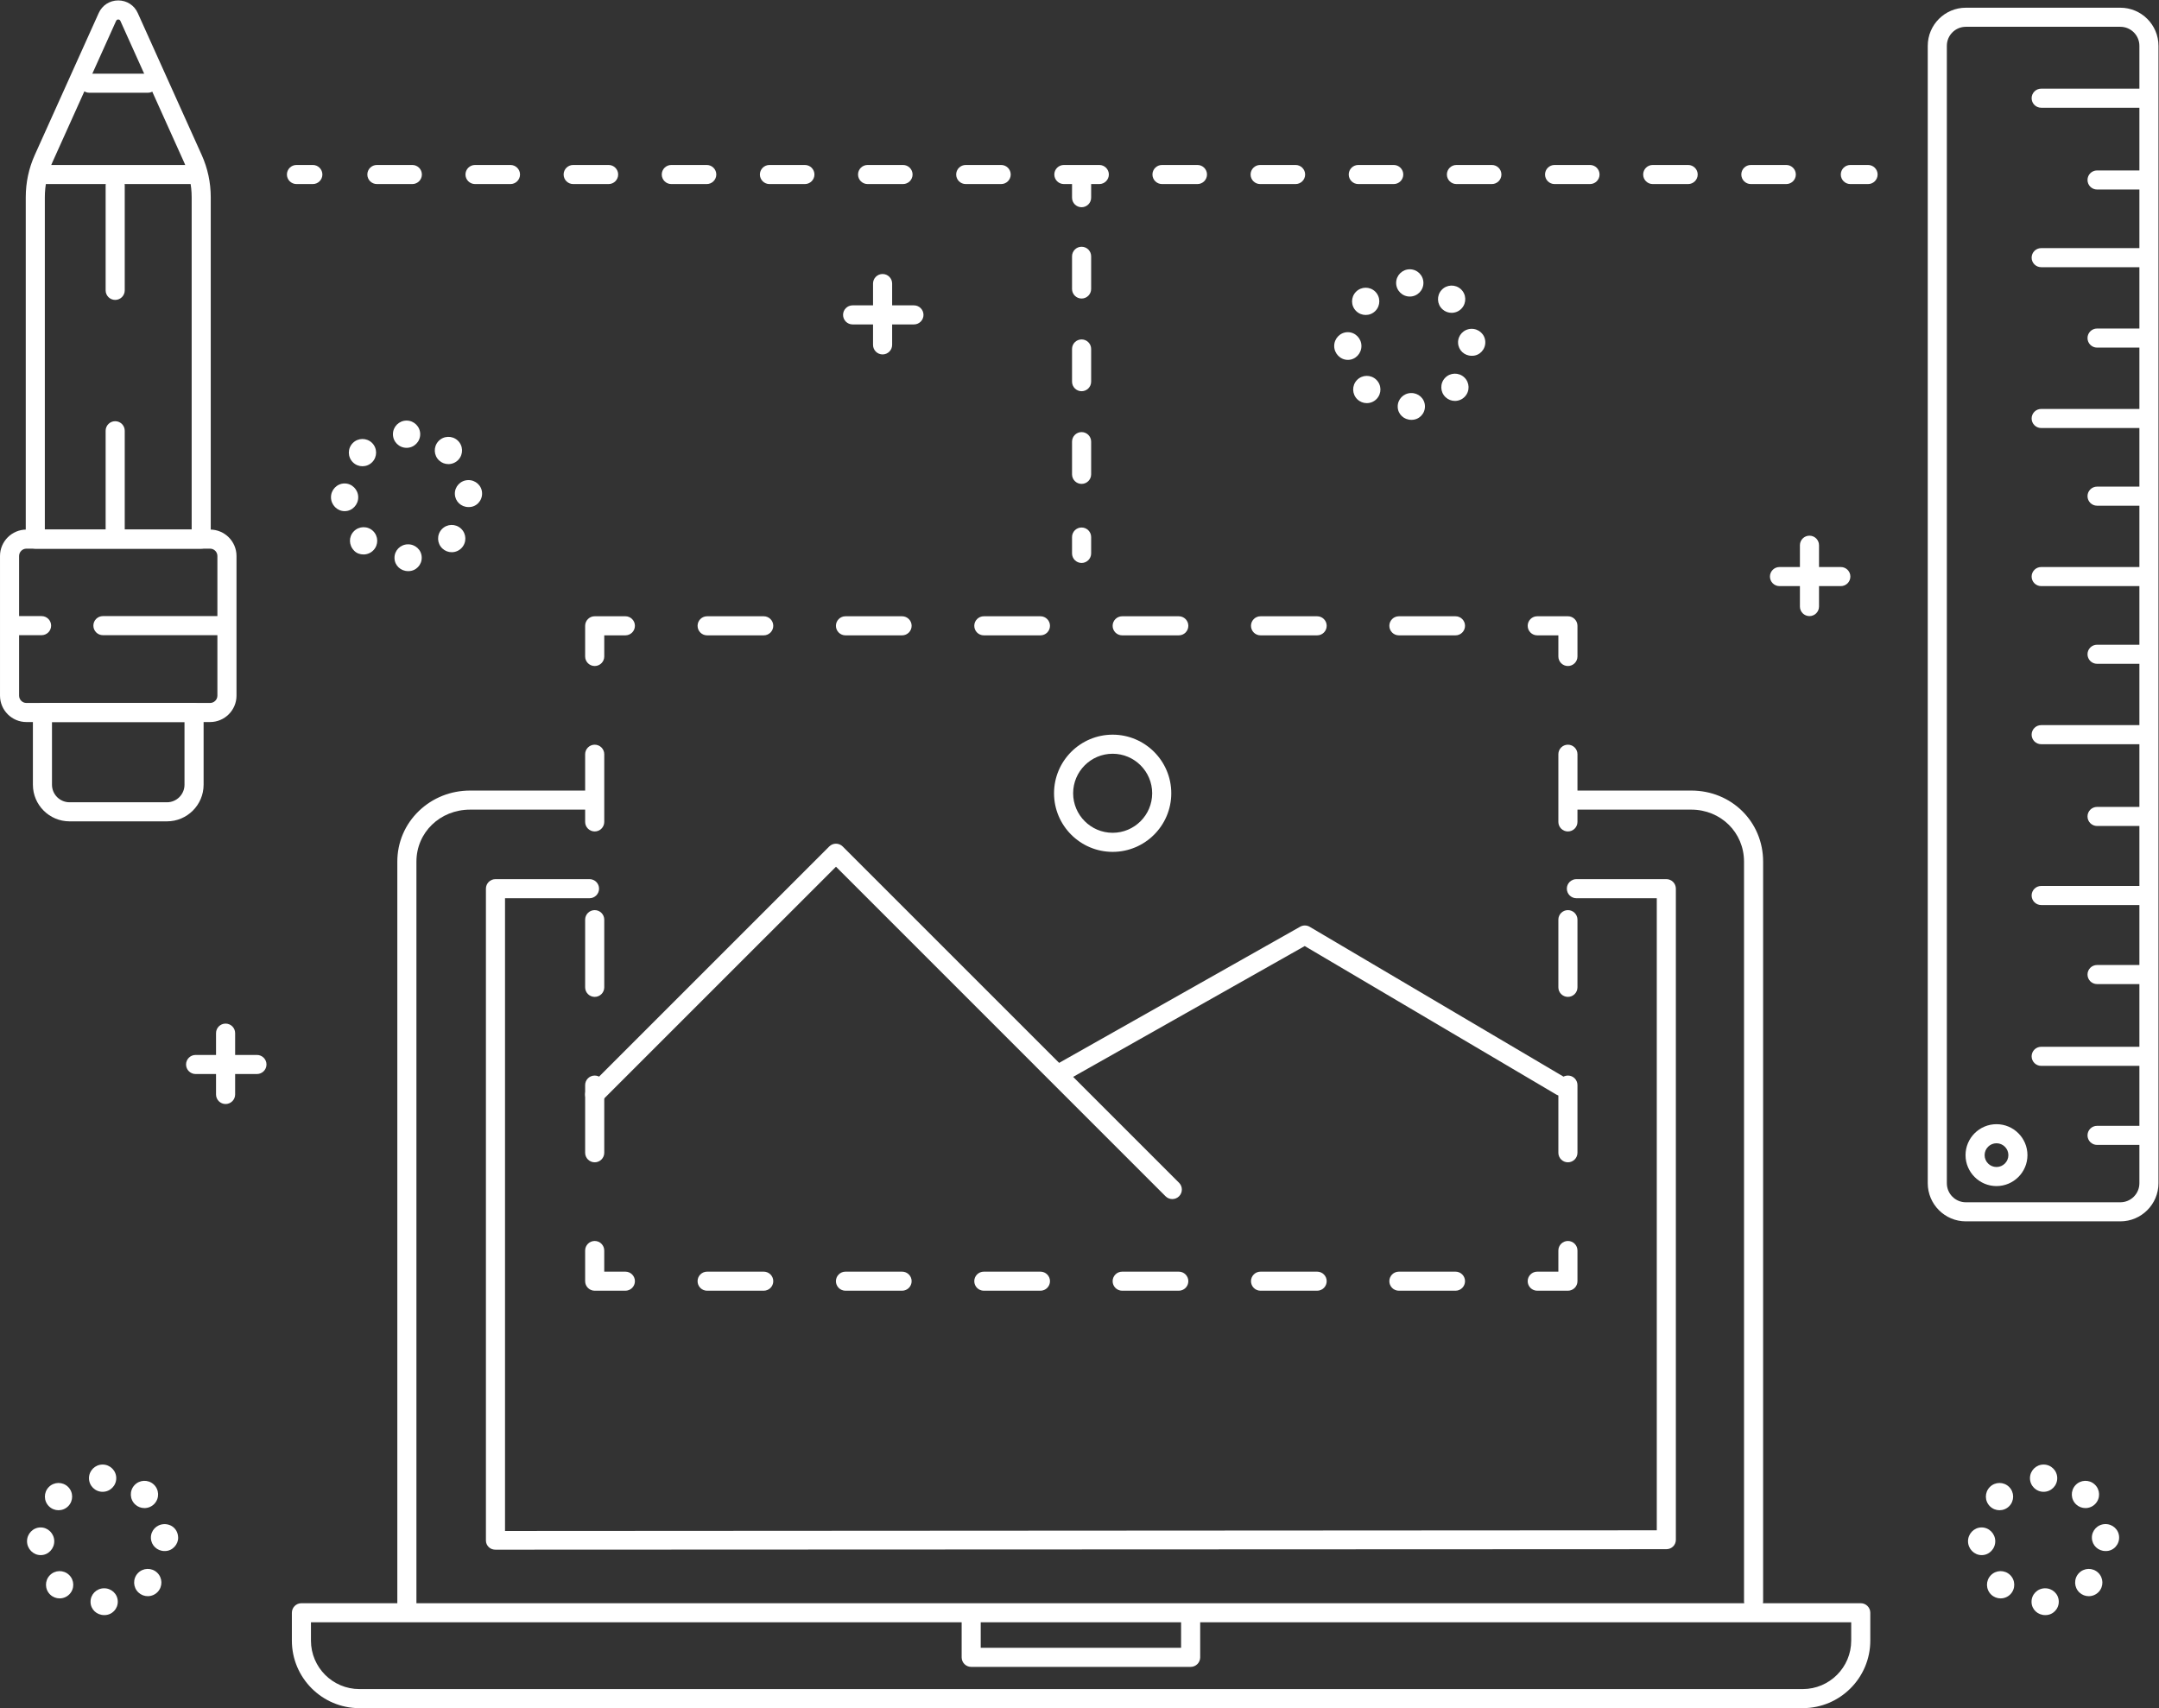<?xml version="1.0" encoding="UTF-8" standalone="no"?>
<svg
   xmlns:dc="http://purl.org/dc/elements/1.1/"
   xmlns:cc="http://creativecommons.org/ns#"
   xmlns:rdf="http://www.w3.org/1999/02/22-rdf-syntax-ns#"
   xmlns:svg="http://www.w3.org/2000/svg"
   xmlns="http://www.w3.org/2000/svg"
   viewBox="0 0 256.565 203.012"
   height="203.012"
   width="256.565"
   xml:space="preserve"
   id="svg2"
   version="1.1"><rect x="0" y="0" width="256.565" height="203.012" fill="#333333" stroke="none"/><defs
     id="defs6"><clipPath
       id="clipPath18"
       clipPathUnits="userSpaceOnUse"><path
         id="path16"
         d="M 0,152.259 H 192.424 V 0 H 0 Z" /></clipPath><clipPath
       id="clipPath26"
       clipPathUnits="userSpaceOnUse"><path
         id="path24"
         d="M 0.85,104.23 H 20.232 V 88.771 H 0.85 Z" /></clipPath><clipPath
       id="clipPath38"
       clipPathUnits="userSpaceOnUse"><path
         id="path36"
         d="m 94.818,85.944 h 8.749 v -8.749 h -8.749 z" /></clipPath><clipPath
       id="clipPath50"
       clipPathUnits="userSpaceOnUse"><path
         id="path48"
         d="M 3.146,136.737 H 17.937 V 104.23 H 3.146 Z" /></clipPath></defs><g
     transform="matrix(1.333,0,0,-1.333,0,203.012)"
     id="g10"><g
       id="g12"><g
         clip-path="url(#clipPath18)"
         id="g14"><g
           id="g20"><g
             id="g22" /><g
             id="g30"><g
               style="opacity:0.5"
               id="g28"
               clip-path="url(#clipPath26)" /></g></g><g
           id="g32"><g
             id="g34" /><g
             id="g42"><g
               style="opacity:0.5"
               id="g40"
               clip-path="url(#clipPath38)" /></g></g><g
           id="g44"><g
             id="g46" /><g
             id="g54"><g
               style="opacity:0.5"
               id="g52"
               clip-path="url(#clipPath50)" /></g></g><g
           transform="translate(27.721,7.655)"
           id="g56"><path
             id="path58"
             style="fill:#ffffff;fill-opacity:1;fill-rule:nonzero;stroke:none"
             d="m 0,0 v -1.635 c 0,-2.382 1.937,-4.319 4.318,-4.319 h 128.673 c 2.382,0 4.321,1.937 4.321,4.319 V 0 Z M 132.991,-7.655 H 4.318 c -3.318,0 -6.019,2.7 -6.019,6.02 v 2.486 c 0,0.469 0.381,0.85 0.849,0.85 h 139.013 c 0.471,0 0.852,-0.381 0.852,-0.85 v -2.486 c 0,-3.32 -2.701,-6.02 -6.022,-6.02" /></g><g
           transform="translate(106.143,3.679)"
           id="g60"><path
             id="path62"
             style="fill:#ffffff;fill-opacity:1;fill-rule:nonzero;stroke:none"
             d="m 0,0 h -19.562 c -0.47,0 -0.851,0.381 -0.851,0.851 v 3.888 c 0,0.47 0.381,0.851 0.851,0.851 0.468,0 0.849,-0.381 0.849,-0.851 V 1.701 h 17.862 v 3.038 c 0,0.47 0.381,0.851 0.851,0.851 0.471,0 0.852,-0.381 0.852,-0.851 V 0.851 C 0.852,0.381 0.471,0 0,0" /></g><g
           transform="translate(156.328,8.661)"
           id="g64"><path
             id="path66"
             style="fill:#ffffff;fill-opacity:1;fill-rule:nonzero;stroke:none"
             d="m 0,0 c -0.47,0 -0.851,0.381 -0.851,0.851 v 65.963 c 0,2.6 -2.067,4.636 -4.706,4.636 h -10.24 c -0.47,0 -0.849,0.381 -0.849,0.851 0,0.47 0.379,0.85 0.849,0.85 h 10.24 c 3.593,0 6.409,-2.783 6.409,-6.337 V 0.851 C 0.852,0.381 0.471,0 0,0" /></g><g
           transform="translate(36.272,8.053)"
           id="g68"><path
             id="path70"
             style="fill:#ffffff;fill-opacity:1;fill-rule:nonzero;stroke:none"
             d="m 0,0 c -0.47,0 -0.851,0.381 -0.851,0.851 v 66.571 c 0,1.719 0.683,3.322 1.922,4.515 1.221,1.175 2.843,1.822 4.569,1.822 h 10.643 c 0.47,0 0.852,-0.381 0.852,-0.851 0,-0.47 -0.382,-0.85 -0.852,-0.85 H 5.64 c -2.686,0 -4.788,-2.037 -4.788,-4.636 V 0.851 C 0.852,0.381 0.471,0 0,0" /></g><g
           transform="translate(44.171,14.129)"
           id="g72"><path
             id="path74"
             style="fill:#ffffff;fill-opacity:1;fill-rule:nonzero;stroke:none"
             d="m 0,0 c -0.227,0 -0.441,0.073 -0.602,0.232 -0.16,0.16 -0.25,0.359 -0.25,0.585 v 58.118 c 0,0.469 0.381,0.85 0.852,0.85 h 8.385 c 0.469,0 0.849,-0.381 0.849,-0.85 0,-0.47 -0.38,-0.851 -0.849,-0.851 H 0.851 V 1.668 l 102.678,0.06 V 58.084 H 96.36 c -0.468,0 -0.849,0.381 -0.849,0.851 0,0.469 0.381,0.85 0.849,0.85 h 8.021 c 0.47,0 0.849,-0.381 0.849,-0.85 V 0.878 c 0,-0.47 -0.378,-0.834 -0.848,-0.834 L 0.001,0 Z" /></g><g
           transform="translate(20.11,53.864)"
           id="g76"><path
             id="path78"
             style="fill:#ffffff;fill-opacity:1;fill-rule:nonzero;stroke:none"
             d="m 0,0 c -0.47,0 -0.851,0.381 -0.851,0.851 v 5.468 c 0,0.47 0.381,0.851 0.851,0.851 0.471,0 0.852,-0.381 0.852,-0.851 V 0.851 C 0.852,0.381 0.471,0 0,0" /></g><g
           transform="translate(22.905,56.538)"
           id="g80"><path
             id="path82"
             style="fill:#ffffff;fill-opacity:1;fill-rule:nonzero;stroke:none"
             d="m 0,0 h -5.468 c -0.469,0 -0.85,0.381 -0.85,0.851 0,0.469 0.381,0.85 0.85,0.85 H 0 C 0.471,1.701 0.852,1.32 0.852,0.851 0.852,0.381 0.471,0 0,0" /></g><g
           transform="translate(161.311,97.366)"
           id="g84"><path
             id="path86"
             style="fill:#ffffff;fill-opacity:1;fill-rule:nonzero;stroke:none"
             d="m 0,0 c -0.47,0 -0.851,0.381 -0.851,0.852 v 5.467 c 0,0.47 0.381,0.851 0.851,0.851 0.471,0 0.852,-0.381 0.852,-0.851 V 0.852 C 0.852,0.381 0.471,0 0,0" /></g><g
           transform="translate(164.106,100.04)"
           id="g88"><path
             id="path90"
             style="fill:#ffffff;fill-opacity:1;fill-rule:nonzero;stroke:none"
             d="m 0,0 h -5.469 c -0.468,0 -0.849,0.381 -0.849,0.851 0,0.469 0.381,0.85 0.849,0.85 H 0 C 0.471,1.701 0.852,1.32 0.852,0.851 0.852,0.381 0.471,0 0,0" /></g><g
           transform="translate(78.681,120.697)"
           id="g92"><path
             id="path94"
             style="fill:#ffffff;fill-opacity:1;fill-rule:nonzero;stroke:none"
             d="m 0,0 c -0.47,0 -0.851,0.381 -0.851,0.851 v 5.468 c 0,0.47 0.381,0.851 0.851,0.851 0.471,0 0.852,-0.381 0.852,-0.851 V 0.851 C 0.852,0.381 0.471,0 0,0" /></g><g
           transform="translate(81.476,123.371)"
           id="g96"><path
             id="path98"
             style="fill:#ffffff;fill-opacity:1;fill-rule:nonzero;stroke:none"
             d="m 0,0 h -5.469 c -0.468,0 -0.849,0.381 -0.849,0.851 0,0.469 0.381,0.85 0.849,0.85 H 0 C 0.471,1.701 0.852,1.32 0.852,0.851 0.852,0.381 0.471,0 0,0" /></g><g
           transform="translate(35.03,113.584)"
           id="g100"><path
             id="path102"
             style="fill:#ffffff;fill-opacity:1;fill-rule:nonzero;stroke:none"
             d="M 0,0 C 0,0.671 0.543,1.215 1.216,1.215 1.886,1.215 2.431,0.671 2.431,0 2.431,-0.672 1.886,-1.215 1.216,-1.215 0.543,-1.215 0,-0.672 0,0 m 4.124,-2.347 c -0.494,0.452 -0.527,1.222 -0.073,1.718 0.453,0.494 1.22,0.526 1.717,0.073 0.494,-0.453 0.527,-1.22 0.074,-1.716 -0.24,-0.261 -0.569,-0.394 -0.897,-0.394 -0.295,0 -0.589,0.104 -0.821,0.319 m -7.692,-0.16 c -0.479,0.472 -0.484,1.24 -0.011,1.719 0.471,0.476 1.239,0.481 1.718,0.011 0.476,-0.473 0.481,-1.244 0.009,-1.72 -0.238,-0.24 -0.55,-0.361 -0.865,-0.361 -0.307,0 -0.616,0.117 -0.851,0.351 m 9.089,-2.837 c -0.027,0.671 0.498,1.226 1.167,1.25 0.671,0.025 1.236,-0.484 1.259,-1.155 C 7.974,-5.92 7.449,-6.496 6.778,-6.496 H 6.733 c -0.65,0 -1.188,0.498 -1.212,1.152 m -11.044,-0.29 c -0.008,0.671 0.529,1.235 1.2,1.242 0.671,0.009 1.22,-0.547 1.228,-1.219 0.009,-0.671 -0.527,-1.249 -1.199,-1.249 H -4.31 c -0.663,0 -1.207,0.56 -1.213,1.226 m 9.931,-4.557 c -0.488,0.459 -0.512,1.228 -0.054,1.717 0.459,0.49 1.23,0.514 1.718,0.054 0.49,-0.459 0.514,-1.228 0.055,-1.718 -0.239,-0.254 -0.564,-0.383 -0.887,-0.383 -0.299,0 -0.596,0.11 -0.832,0.33 m -7.87,-0.194 h 0.003 c -0.484,0.487 -0.498,1.239 -0.033,1.722 0.466,0.482 1.233,0.499 1.719,0.034 0.483,-0.466 0.498,-1.234 0.031,-1.718 -0.238,-0.248 -0.558,-0.375 -0.875,-0.375 -0.305,0 -0.609,0.094 -0.845,0.337 m 3.601,-0.664 c -0.018,0.67 0.512,1.215 1.183,1.231 0.671,0.016 1.23,-0.495 1.244,-1.165 0.019,-0.67 -0.512,-1.224 -1.183,-1.224 h -0.03 c -0.659,0 -1.2,0.498 -1.214,1.158" /></g><g
           transform="translate(124.464,127.072)"
           id="g104"><path
             id="path106"
             style="fill:#ffffff;fill-opacity:1;fill-rule:nonzero;stroke:none"
             d="M 0,0 C 0,0.671 0.544,1.215 1.217,1.215 1.888,1.215 2.432,0.671 2.432,0 2.432,-0.672 1.888,-1.215 1.217,-1.215 0.544,-1.215 0,-0.672 0,0 m 4.125,-2.347 c -0.494,0.452 -0.527,1.222 -0.073,1.717 0.453,0.495 1.219,0.526 1.717,0.074 0.494,-0.453 0.527,-1.22 0.074,-1.716 -0.239,-0.261 -0.569,-0.394 -0.897,-0.394 -0.294,0 -0.589,0.104 -0.821,0.319 m -7.692,-0.16 c -0.479,0.472 -0.484,1.24 -0.011,1.718 0.471,0.477 1.239,0.482 1.718,0.012 0.476,-0.474 0.481,-1.244 0.009,-1.72 -0.238,-0.241 -0.55,-0.361 -0.865,-0.361 -0.307,0 -0.616,0.117 -0.851,0.351 M 5.521,-5.344 C 5.495,-4.673 6.02,-4.118 6.689,-4.094 7.36,-4.069 7.925,-4.579 7.948,-5.249 7.976,-5.92 7.45,-6.496 6.779,-6.496 H 6.733 c -0.65,0 -1.187,0.496 -1.212,1.152 m -11.043,-0.29 c -0.008,0.67 0.529,1.235 1.2,1.242 0.671,0.009 1.221,-0.547 1.228,-1.219 0.009,-0.671 -0.527,-1.25 -1.199,-1.25 h -0.016 c -0.663,0 -1.207,0.561 -1.213,1.227 m 9.931,-4.557 c -0.488,0.459 -0.513,1.228 -0.054,1.717 0.459,0.49 1.229,0.513 1.718,0.054 0.489,-0.459 0.515,-1.228 0.054,-1.718 -0.238,-0.254 -0.563,-0.383 -0.886,-0.383 -0.299,0 -0.596,0.11 -0.832,0.33 m -7.868,-0.187 v 0 c -0.482,0.466 -0.498,1.235 -0.032,1.719 0.466,0.483 1.233,0.497 1.719,0.031 0.482,-0.465 0.498,-1.234 0.031,-1.718 -0.238,-0.248 -0.558,-0.372 -0.875,-0.372 -0.304,0 -0.608,0.114 -0.843,0.34 M 0.14,-11.05 c -0.018,0.671 0.513,1.216 1.183,1.232 0.671,0.016 1.23,-0.495 1.245,-1.165 0.017,-0.671 -0.513,-1.224 -1.184,-1.224 h -0.03 c -0.659,0 -1.2,0.498 -1.214,1.157" /></g><g
           transform="translate(180.969,20.504)"
           id="g108"><path
             id="path110"
             style="fill:#ffffff;fill-opacity:1;fill-rule:nonzero;stroke:none"
             d="M 0,0 C 0,0.671 0.544,1.215 1.216,1.215 1.887,1.215 2.431,0.671 2.431,0 2.431,-0.672 1.887,-1.215 1.216,-1.215 0.544,-1.215 0,-0.672 0,0 m 4.124,-2.347 c -0.494,0.452 -0.526,1.223 -0.073,1.717 0.453,0.495 1.22,0.529 1.716,0.074 0.496,-0.453 0.528,-1.221 0.075,-1.716 -0.239,-0.261 -0.569,-0.394 -0.897,-0.394 -0.294,0 -0.588,0.104 -0.821,0.319 m -7.692,-0.16 c -0.479,0.472 -0.484,1.24 -0.011,1.718 0.472,0.477 1.239,0.482 1.718,0.01 0.476,-0.471 0.481,-1.242 0.01,-1.718 -0.238,-0.24 -0.55,-0.361 -0.865,-0.361 -0.306,0 -0.615,0.117 -0.852,0.351 m 9.089,-2.837 c -0.027,0.671 0.499,1.226 1.168,1.25 0.67,0.026 1.236,-0.484 1.259,-1.155 C 7.975,-5.92 7.45,-6.496 6.779,-6.496 H 6.734 c -0.651,0 -1.189,0.497 -1.213,1.152 m -11.044,-0.29 c -0.007,0.671 0.53,1.235 1.2,1.242 0.671,0.009 1.22,-0.547 1.229,-1.219 0.008,-0.671 -0.528,-1.249 -1.199,-1.249 H -4.31 c -0.663,0 -1.206,0.56 -1.213,1.226 m 9.931,-4.557 c -0.487,0.459 -0.512,1.228 -0.054,1.717 0.46,0.49 1.229,0.514 1.719,0.054 0.489,-0.459 0.514,-1.228 0.055,-1.718 -0.24,-0.254 -0.565,-0.383 -0.888,-0.383 -0.299,0 -0.596,0.11 -0.832,0.33 m -7.869,-0.186 v 0 c -0.481,0.465 -0.497,1.234 -0.03,1.718 0.465,0.483 1.233,0.497 1.718,0.031 0.482,-0.465 0.498,-1.234 0.033,-1.718 -0.24,-0.248 -0.56,-0.372 -0.877,-0.372 -0.303,0 -0.609,0.114 -0.844,0.341 M 0.14,-11.05 c -0.019,0.671 0.512,1.216 1.183,1.233 0.671,0.015 1.23,-0.496 1.244,-1.166 0.017,-0.671 -0.512,-1.224 -1.183,-1.224 h -0.03 c -0.66,0 -1.2,0.498 -1.214,1.157" /></g><g
           transform="translate(7.932,20.504)"
           id="g112"><path
             id="path114"
             style="fill:#ffffff;fill-opacity:1;fill-rule:nonzero;stroke:none"
             d="M 0,0 C 0,0.671 0.544,1.215 1.216,1.215 1.887,1.215 2.432,0.671 2.432,0 2.432,-0.672 1.887,-1.215 1.216,-1.215 0.544,-1.215 0,-0.672 0,0 m 4.124,-2.347 c -0.493,0.452 -0.526,1.223 -0.073,1.717 0.454,0.495 1.22,0.529 1.718,0.074 0.494,-0.453 0.527,-1.221 0.074,-1.716 -0.24,-0.261 -0.57,-0.394 -0.898,-0.394 -0.294,0 -0.588,0.104 -0.821,0.319 m -7.691,-0.16 c -0.479,0.472 -0.484,1.24 -0.012,1.718 0.472,0.477 1.24,0.482 1.719,0.01 0.476,-0.471 0.481,-1.242 0.009,-1.718 -0.238,-0.24 -0.55,-0.361 -0.865,-0.361 -0.307,0 -0.615,0.117 -0.851,0.351 m 9.088,-2.837 c -0.026,0.671 0.499,1.221 1.168,1.245 0.671,0.026 1.236,-0.453 1.259,-1.182 H 7.949 C 7.975,-5.889 7.45,-6.496 6.779,-6.496 H 6.733 c -0.65,0 -1.187,0.497 -1.212,1.152 m -11.043,-0.29 c -0.008,0.671 0.529,1.235 1.2,1.242 0.671,0.009 1.219,-0.547 1.228,-1.219 0.009,-0.671 -0.527,-1.249 -1.199,-1.249 h -0.016 c -0.664,0 -1.207,0.56 -1.213,1.226 m 9.931,-4.557 c -0.488,0.459 -0.513,1.228 -0.054,1.717 0.459,0.49 1.23,0.514 1.718,0.054 0.489,-0.459 0.514,-1.228 0.055,-1.718 -0.239,-0.254 -0.564,-0.383 -0.887,-0.383 -0.299,0 -0.596,0.11 -0.832,0.33 m -7.87,-0.186 v 0 c -0.481,0.465 -0.497,1.234 -0.03,1.718 0.466,0.483 1.233,0.497 1.718,0.031 0.484,-0.465 0.499,-1.234 0.033,-1.718 -0.239,-0.248 -0.559,-0.372 -0.876,-0.372 -0.305,0 -0.609,0.114 -0.845,0.341 M 0.14,-11.05 c -0.018,0.671 0.512,1.216 1.183,1.233 0.671,0.015 1.23,-0.496 1.244,-1.166 0.019,-0.671 -0.512,-1.224 -1.183,-1.224 h -0.03 c -0.659,0 -1.2,0.498 -1.214,1.157" /></g><g
           transform="translate(3.997,105.081)"
           id="g116"><path
             id="path118"
             style="fill:#ffffff;fill-opacity:1;fill-rule:nonzero;stroke:none"
             d="m 0,0 h 13.09 v 29.631 c 0,1.07 -0.224,2.106 -0.662,3.082 l -5.693,12.64 c -0.046,0.102 -0.13,0.124 -0.19,0.124 -0.064,0 -0.147,-0.022 -0.191,-0.124 L 0.66,32.713 C 0.223,31.737 0,30.701 0,29.631 Z M 13.939,-1.701 H -0.852 c -0.468,0 -0.849,0.381 -0.849,0.85 v 30.482 c 0,1.312 0.271,2.584 0.81,3.78 l 5.693,12.64 c 0.312,0.695 0.979,1.127 1.743,1.127 0.762,0 1.43,-0.432 1.741,-1.127 l 5.693,-12.64 c 0.539,-1.196 0.812,-2.468 0.812,-3.78 V -0.851 c 0,-0.469 -0.382,-0.85 -0.852,-0.85" /></g><g
           transform="translate(2.356,103.38)"
           id="g120"><path
             id="path122"
             style="fill:#ffffff;fill-opacity:1;fill-rule:nonzero;stroke:none"
             d="m 0,0 c -0.36,0 -0.654,-0.294 -0.654,-0.655 v -12.449 c 0,-0.361 0.294,-0.655 0.654,-0.655 h 16.37 c 0.361,0 0.655,0.294 0.655,0.655 V -0.655 C 17.025,-0.294 16.731,0 16.37,0 Z M 16.37,-15.46 H 0 c -1.299,0 -2.355,1.058 -2.355,2.356 v 12.449 c 0,1.299 1.056,2.356 2.355,2.356 h 16.37 c 1.301,0 2.358,-1.057 2.358,-2.356 v -12.449 c 0,-1.298 -1.057,-2.356 -2.358,-2.356" /></g><g
           transform="translate(17.317,135.887)"
           id="g124"><path
             id="path126"
             style="fill:#ffffff;fill-opacity:1;fill-rule:nonzero;stroke:none"
             d="m 0,0 h -13.366 c -0.471,0 -0.852,0.381 -0.852,0.851 0,0.469 0.381,0.85 0.852,0.85 H 0 C 0.47,1.701 0.851,1.32 0.851,0.851 0.851,0.381 0.47,0 0,0" /></g><g
           transform="translate(13.185,144.028)"
           id="g128"><path
             id="path130"
             style="fill:#ffffff;fill-opacity:1;fill-rule:nonzero;stroke:none"
             d="m 0,0 h -5.226 c -0.468,0 -0.849,0.381 -0.849,0.851 0,0.469 0.381,0.85 0.849,0.85 H 0 C 0.47,1.701 0.851,1.32 0.851,0.851 0.851,0.381 0.47,0 0,0" /></g><g
           transform="translate(4.634,87.92)"
           id="g132"><path
             id="path134"
             style="fill:#ffffff;fill-opacity:1;fill-rule:nonzero;stroke:none"
             d="M 0,0 V -5.587 C 0,-6.45 0.702,-7.153 1.565,-7.153 h 8.685 c 0.862,0 1.564,0.703 1.564,1.566 V 0 Z M 10.25,-8.854 H 1.565 c -1.8,0 -3.266,1.465 -3.266,3.267 v 6.438 c 0,0.469 0.381,0.85 0.849,0.85 h 13.518 c 0.47,0 0.851,-0.381 0.851,-0.85 v -6.438 c 0,-1.802 -1.466,-3.267 -3.267,-3.267" /></g><g
           transform="translate(10.268,103.442)"
           id="g136"><path
             id="path138"
             style="fill:#ffffff;fill-opacity:1;fill-rule:nonzero;stroke:none"
             d="m 0,0 c -0.47,0 -0.851,0.381 -0.851,0.851 v 9.599 c 0,0.47 0.381,0.851 0.851,0.851 0.471,0 0.852,-0.381 0.852,-0.851 V 0.851 C 0.852,0.381 0.471,0 0,0" /></g><g
           transform="translate(10.268,125.557)"
           id="g140"><path
             id="path142"
             style="fill:#ffffff;fill-opacity:1;fill-rule:nonzero;stroke:none"
             d="m 0,0 c -0.47,0 -0.851,0.381 -0.851,0.851 v 9.357 c 0,0.47 0.381,0.851 0.851,0.851 0.471,0 0.852,-0.381 0.852,-0.851 V 0.851 C 0.852,0.381 0.471,0 0,0" /></g><g
           transform="translate(3.706,95.665)"
           id="g144"><path
             id="path146"
             style="fill:#ffffff;fill-opacity:1;fill-rule:nonzero;stroke:none"
             d="m 0,0 h -2.309 c -0.468,0 -0.849,0.381 -0.849,0.851 0,0.47 0.381,0.85 0.849,0.85 H 0 c 0.471,0 0.852,-0.38 0.852,-0.85 C 0.852,0.381 0.471,0 0,0" /></g><g
           transform="translate(20.11,95.665)"
           id="g148"><path
             id="path150"
             style="fill:#ffffff;fill-opacity:1;fill-rule:nonzero;stroke:none"
             d="m 0,0 h -10.937 c -0.468,0 -0.849,0.381 -0.849,0.851 0,0.47 0.381,0.85 0.849,0.85 H 0 c 0.471,0 0.852,-0.38 0.852,-0.85 C 0.852,0.381 0.471,0 0,0" /></g><g
           transform="translate(175.253,149.908)"
           id="g152"><path
             id="path154"
             style="fill:#ffffff;fill-opacity:1;fill-rule:nonzero;stroke:none"
             d="m 0,0 c -0.935,0 -1.694,-0.76 -1.694,-1.695 v -101.413 c 0,-0.936 0.759,-1.697 1.694,-1.697 h 13.773 c 0.936,0 1.698,0.761 1.698,1.697 V -1.695 C 15.471,-0.76 14.709,0 13.773,0 Z M 13.773,-106.506 H 0 c -1.872,0 -3.396,1.525 -3.396,3.398 V -1.695 c 0,1.873 1.524,3.396 3.396,3.396 h 13.773 c 1.873,0 3.399,-1.523 3.399,-3.396 v -101.413 c 0,-1.873 -1.526,-3.398 -3.399,-3.398" /></g><g
           transform="translate(191.203,142.691)"
           id="g156"><path
             id="path158"
             style="fill:#ffffff;fill-opacity:1;fill-rule:nonzero;stroke:none"
             d="m 0,0 h -9.234 c -0.47,0 -0.852,0.381 -0.852,0.851 0,0.469 0.382,0.85 0.852,0.85 H 0 C 0.471,1.701 0.852,1.32 0.852,0.851 0.852,0.381 0.471,0 0,0" /></g><g
           transform="translate(191.203,135.4)"
           id="g160"><path
             id="path162"
             style="fill:#ffffff;fill-opacity:1;fill-rule:nonzero;stroke:none"
             d="m 0,0 h -4.253 c -0.47,0 -0.851,0.381 -0.851,0.851 0,0.469 0.381,0.85 0.851,0.85 H 0 C 0.471,1.701 0.852,1.32 0.852,0.851 0.852,0.381 0.471,0 0,0" /></g><g
           transform="translate(191.203,128.474)"
           id="g164"><path
             id="path166"
             style="fill:#ffffff;fill-opacity:1;fill-rule:nonzero;stroke:none"
             d="m 0,0 h -9.234 c -0.47,0 -0.852,0.381 -0.852,0.851 0,0.469 0.382,0.85 0.852,0.85 H 0 C 0.471,1.701 0.852,1.32 0.852,0.851 0.852,0.381 0.471,0 0,0" /></g><g
           transform="translate(191.203,121.305)"
           id="g168"><path
             id="path170"
             style="fill:#ffffff;fill-opacity:1;fill-rule:nonzero;stroke:none"
             d="m 0,0 h -4.253 c -0.47,0 -0.851,0.381 -0.851,0.851 0,0.469 0.381,0.85 0.851,0.85 H 0 C 0.471,1.701 0.852,1.32 0.852,0.851 0.852,0.381 0.471,0 0,0" /></g><g
           transform="translate(191.203,114.135)"
           id="g172"><path
             id="path174"
             style="fill:#ffffff;fill-opacity:1;fill-rule:nonzero;stroke:none"
             d="m 0,0 h -9.234 c -0.47,0 -0.852,0.381 -0.852,0.851 0,0.469 0.382,0.85 0.852,0.85 H 0 C 0.471,1.701 0.852,1.32 0.852,0.851 0.852,0.381 0.471,0 0,0" /></g><g
           transform="translate(191.203,107.209)"
           id="g176"><path
             id="path178"
             style="fill:#ffffff;fill-opacity:1;fill-rule:nonzero;stroke:none"
             d="m 0,0 h -4.253 c -0.47,0 -0.851,0.381 -0.851,0.851 0,0.469 0.381,0.85 0.851,0.85 H 0 C 0.471,1.701 0.852,1.32 0.852,0.851 0.852,0.381 0.471,0 0,0" /></g><g
           transform="translate(191.203,100.04)"
           id="g180"><path
             id="path182"
             style="fill:#ffffff;fill-opacity:1;fill-rule:nonzero;stroke:none"
             d="m 0,0 h -9.234 c -0.47,0 -0.852,0.381 -0.852,0.851 0,0.469 0.382,0.85 0.852,0.85 H 0 C 0.471,1.701 0.852,1.32 0.852,0.851 0.852,0.381 0.471,0 0,0" /></g><g
           transform="translate(191.203,93.113)"
           id="g184"><path
             id="path186"
             style="fill:#ffffff;fill-opacity:1;fill-rule:nonzero;stroke:none"
             d="m 0,0 h -4.253 c -0.47,0 -0.851,0.381 -0.851,0.851 0,0.47 0.381,0.85 0.851,0.85 H 0 c 0.471,0 0.852,-0.38 0.852,-0.85 C 0.852,0.381 0.471,0 0,0" /></g><g
           transform="translate(191.203,85.944)"
           id="g188"><path
             id="path190"
             style="fill:#ffffff;fill-opacity:1;fill-rule:nonzero;stroke:none"
             d="m 0,0 h -9.234 c -0.47,0 -0.852,0.381 -0.852,0.851 0,0.469 0.382,0.85 0.852,0.85 H 0 C 0.471,1.701 0.852,1.32 0.852,0.851 0.852,0.381 0.471,0 0,0" /></g><g
           transform="translate(191.203,78.653)"
           id="g192"><path
             id="path194"
             style="fill:#ffffff;fill-opacity:1;fill-rule:nonzero;stroke:none"
             d="m 0,0 h -4.253 c -0.47,0 -0.851,0.381 -0.851,0.851 0,0.469 0.381,0.85 0.851,0.85 H 0 C 0.471,1.701 0.852,1.32 0.852,0.851 0.852,0.381 0.471,0 0,0" /></g><g
           transform="translate(191.203,71.605)"
           id="g196"><path
             id="path198"
             style="fill:#ffffff;fill-opacity:1;fill-rule:nonzero;stroke:none"
             d="m 0,0 h -9.234 c -0.47,0 -0.852,0.381 -0.852,0.851 0,0.469 0.382,0.85 0.852,0.85 H 0 C 0.471,1.701 0.852,1.32 0.852,0.851 0.852,0.381 0.471,0 0,0" /></g><g
           transform="translate(191.203,64.557)"
           id="g200"><path
             id="path202"
             style="fill:#ffffff;fill-opacity:1;fill-rule:nonzero;stroke:none"
             d="m 0,0 h -4.253 c -0.47,0 -0.851,0.381 -0.851,0.851 0,0.469 0.381,0.85 0.851,0.85 H 0 C 0.471,1.701 0.852,1.32 0.852,0.851 0.852,0.381 0.471,0 0,0" /></g><g
           transform="translate(191.203,57.266)"
           id="g204"><path
             id="path206"
             style="fill:#ffffff;fill-opacity:1;fill-rule:nonzero;stroke:none"
             d="m 0,0 h -9.234 c -0.47,0 -0.852,0.381 -0.852,0.851 0,0.469 0.382,0.85 0.852,0.85 H 0 C 0.471,1.701 0.852,1.32 0.852,0.851 0.852,0.381 0.471,0 0,0" /></g><g
           transform="translate(191.203,50.218)"
           id="g208"><path
             id="path210"
             style="fill:#ffffff;fill-opacity:1;fill-rule:nonzero;stroke:none"
             d="m 0,0 h -4.253 c -0.47,0 -0.851,0.381 -0.851,0.851 0,0.469 0.381,0.85 0.851,0.85 H 0 C 0.471,1.701 0.852,1.32 0.852,0.851 0.852,0.381 0.471,0 0,0" /></g><g
           transform="translate(177.985,50.365)"
           id="g212"><path
             id="path214"
             style="fill:#ffffff;fill-opacity:1;fill-rule:nonzero;stroke:none"
             d="m 0,0 c -0.584,0 -1.059,-0.475 -1.059,-1.059 0,-0.584 0.475,-1.058 1.059,-1.058 0.583,0 1.059,0.474 1.059,1.058 C 1.059,-0.475 0.583,0 0,0 m 0,-3.818 c -1.521,0 -2.76,1.238 -2.76,2.759 0,1.522 1.239,2.76 2.76,2.76 1.521,0 2.76,-1.238 2.76,-2.76 C 2.76,-2.58 1.521,-3.818 0,-3.818" /></g><g
           transform="translate(55.751,37.217)"
           id="g216"><path
             id="path218"
             style="fill:#ffffff;fill-opacity:1;fill-rule:nonzero;stroke:none"
             d="m 0,0 h -2.733 c -0.471,0 -0.853,0.381 -0.853,0.851 v 2.734 c 0,0.47 0.382,0.851 0.853,0.851 0.468,0 0.849,-0.381 0.849,-0.851 V 1.701 H 0 C 0.47,1.701 0.851,1.32 0.851,0.851 0.851,0.381 0.47,0 0,0" /></g><g
           transform="translate(68.084,37.217)"
           id="g220"><path
             id="path222"
             style="fill:#ffffff;fill-opacity:1;fill-rule:nonzero;stroke:none"
             d="m 0,0 h -5.046 c -0.47,0 -0.85,0.381 -0.85,0.851 0,0.469 0.38,0.85 0.85,0.85 H 0 C 0.471,1.701 0.852,1.32 0.852,0.851 0.852,0.381 0.471,0 0,0 M 12.335,0 H 7.289 c -0.47,0 -0.851,0.381 -0.851,0.851 0,0.469 0.381,0.85 0.851,0.85 h 5.046 c 0.471,0 0.852,-0.381 0.852,-0.85 C 13.187,0.381 12.806,0 12.335,0 m 12.334,0 h -5.046 c -0.47,0 -0.851,0.381 -0.851,0.851 0,0.469 0.381,0.85 0.851,0.85 h 5.046 c 0.471,0 0.852,-0.381 0.852,-0.85 C 25.521,0.381 25.14,0 24.669,0 m 12.334,0 h -5.046 c -0.47,0 -0.851,0.381 -0.851,0.851 0,0.469 0.381,0.85 0.851,0.85 h 5.046 c 0.471,0 0.851,-0.381 0.851,-0.85 C 37.854,0.381 37.474,0 37.003,0 m 12.334,0 h -5.046 c -0.47,0 -0.851,0.381 -0.851,0.851 0,0.469 0.381,0.85 0.851,0.85 h 5.046 c 0.471,0 0.851,-0.381 0.851,-0.85 C 50.188,0.381 49.808,0 49.337,0 m 12.335,0 h -5.047 c -0.47,0 -0.851,0.381 -0.851,0.851 0,0.469 0.381,0.85 0.851,0.85 h 5.047 c 0.47,0 0.849,-0.381 0.849,-0.85 C 62.521,0.381 62.142,0 61.672,0" /></g><g
           transform="translate(139.777,37.217)"
           id="g224"><path
             id="path226"
             style="fill:#ffffff;fill-opacity:1;fill-rule:nonzero;stroke:none"
             d="m 0,0 h -2.733 c -0.47,0 -0.852,0.381 -0.852,0.851 0,0.469 0.382,0.85 0.852,0.85 h 1.882 v 1.884 c 0,0.47 0.381,0.851 0.851,0.851 0.471,0 0.852,-0.381 0.852,-0.851 V 0.851 C 0.852,0.381 0.471,0 0,0" /></g><g
           transform="translate(139.777,78.166)"
           id="g228"><path
             id="path230"
             style="fill:#ffffff;fill-opacity:1;fill-rule:nonzero;stroke:none"
             d="m 0,0 c -0.47,0 -0.851,0.381 -0.851,0.851 v 6.034 c 0,0.469 0.381,0.85 0.851,0.85 0.471,0 0.852,-0.381 0.852,-0.85 V 0.851 C 0.852,0.381 0.471,0 0,0 m 0,-14.75 c -0.47,0 -0.851,0.381 -0.851,0.852 v 6.033 c 0,0.469 0.381,0.85 0.851,0.85 0.471,0 0.852,-0.381 0.852,-0.85 v -6.033 C 0.852,-14.369 0.471,-14.75 0,-14.75 m 0,-14.749 c -0.47,0 -0.851,0.381 -0.851,0.851 v 6.034 c 0,0.469 0.381,0.85 0.851,0.85 0.471,0 0.852,-0.381 0.852,-0.85 v -6.034 c 0,-0.47 -0.381,-0.851 -0.852,-0.851" /></g><g
           transform="translate(139.777,92.916)"
           id="g232"><path
             id="path234"
             style="fill:#ffffff;fill-opacity:1;fill-rule:nonzero;stroke:none"
             d="m 0,0 c -0.47,0 -0.851,0.381 -0.851,0.851 v 1.883 h -1.882 c -0.47,0 -0.852,0.38 -0.852,0.851 0,0.47 0.382,0.851 0.852,0.851 H 0 c 0.471,0 0.852,-0.381 0.852,-0.851 V 0.851 C 0.852,0.381 0.471,0 0,0" /></g><g
           transform="translate(68.084,95.65)"
           id="g236"><path
             id="path238"
             style="fill:#ffffff;fill-opacity:1;fill-rule:nonzero;stroke:none"
             d="m 0,0 h -5.046 c -0.47,0 -0.85,0.38 -0.85,0.851 0,0.469 0.38,0.85 0.85,0.85 H 0 C 0.471,1.701 0.852,1.32 0.852,0.851 0.852,0.38 0.471,0 0,0 M 12.335,0 H 7.289 c -0.47,0 -0.851,0.38 -0.851,0.851 0,0.469 0.381,0.85 0.851,0.85 h 5.046 c 0.471,0 0.852,-0.381 0.852,-0.85 C 13.187,0.38 12.806,0 12.335,0 m 12.334,0 h -5.046 c -0.47,0 -0.851,0.38 -0.851,0.851 0,0.469 0.381,0.85 0.851,0.85 h 5.046 c 0.471,0 0.852,-0.381 0.852,-0.85 C 25.521,0.38 25.14,0 24.669,0 m 12.334,0 h -5.046 c -0.47,0 -0.851,0.38 -0.851,0.851 0,0.469 0.381,0.85 0.851,0.85 h 5.046 c 0.471,0 0.851,-0.381 0.851,-0.85 C 37.854,0.38 37.474,0 37.003,0 m 12.334,0 h -5.046 c -0.47,0 -0.851,0.38 -0.851,0.851 0,0.469 0.381,0.85 0.851,0.85 h 5.046 c 0.471,0 0.851,-0.381 0.851,-0.85 C 50.188,0.38 49.808,0 49.337,0 m 12.335,0 h -5.047 c -0.47,0 -0.851,0.38 -0.851,0.851 0,0.469 0.381,0.85 0.851,0.85 h 5.047 c 0.47,0 0.849,-0.381 0.849,-0.85 C 62.521,0.38 62.142,0 61.672,0" /></g><g
           transform="translate(53.018,92.916)"
           id="g240"><path
             id="path242"
             style="fill:#ffffff;fill-opacity:1;fill-rule:nonzero;stroke:none"
             d="m 0,0 c -0.472,0 -0.853,0.381 -0.853,0.851 v 2.734 c 0,0.47 0.381,0.851 0.853,0.851 h 2.732 c 0.47,0 0.852,-0.381 0.852,-0.851 0,-0.471 -0.382,-0.851 -0.852,-0.851 H 0.851 V 0.851 C 0.851,0.381 0.47,0 0,0" /></g><g
           transform="translate(53.018,78.166)"
           id="g244"><path
             id="path246"
             style="fill:#ffffff;fill-opacity:1;fill-rule:nonzero;stroke:none"
             d="m 0,0 c -0.472,0 -0.853,0.381 -0.853,0.851 v 6.034 c 0,0.469 0.381,0.85 0.853,0.85 0.47,0 0.851,-0.381 0.851,-0.85 V 0.851 C 0.851,0.381 0.47,0 0,0 m 0,-14.75 c -0.472,0 -0.853,0.381 -0.853,0.852 v 6.033 c 0,0.469 0.381,0.85 0.853,0.85 0.47,0 0.851,-0.381 0.851,-0.85 v -6.033 C 0.851,-14.369 0.47,-14.75 0,-14.75 m 0,-14.749 c -0.472,0 -0.853,0.381 -0.853,0.851 v 6.034 c 0,0.469 0.381,0.85 0.853,0.85 0.47,0 0.851,-0.381 0.851,-0.85 v -6.034 c 0,-0.47 -0.381,-0.851 -0.851,-0.851" /></g><g
           transform="translate(104.51,45.389)"
           id="g248"><path
             id="path250"
             style="fill:#ffffff;fill-opacity:1;fill-rule:nonzero;stroke:none"
             d="M 0,0 C -0.219,0 -0.437,0.083 -0.603,0.249 L -29.984,29.632 -50.893,8.725 c -0.332,-0.332 -0.87,-0.332 -1.202,0 -0.333,0.332 -0.333,0.871 0,1.203 l 21.508,21.508 c 0.332,0.333 0.871,0.333 1.203,0 L 0.602,1.452 C 0.934,1.119 0.934,0.581 0.602,0.249 0.435,0.083 0.218,0 0,0" /></g><g
           transform="translate(139.169,54.593)"
           id="g252"><path
             id="path254"
             style="fill:#ffffff;fill-opacity:1;fill-rule:nonzero;stroke:none"
             d="M 0,0 C -0.146,0 -0.296,0.038 -0.432,0.118 L -22.854,13.355 -43.934,1.446 c -0.409,-0.23 -0.926,-0.087 -1.159,0.323 -0.229,0.409 -0.087,0.927 0.322,1.159 l 21.509,12.151 c 0.266,0.15 0.589,0.147 0.852,-0.008 L 0.435,1.583 C 0.839,1.344 0.974,0.822 0.733,0.418 0.575,0.149 0.291,0 0,0" /></g><g
           transform="translate(99.192,85.094)"
           id="g256"><path
             id="path258"
             style="fill:#ffffff;fill-opacity:1;fill-rule:nonzero;stroke:none"
             d="m 0,0 c -1.943,0 -3.523,-1.581 -3.523,-3.524 0,-1.943 1.58,-3.524 3.523,-3.524 1.942,0 3.523,1.581 3.523,3.524 C 3.523,-1.581 1.942,0 0,0 m 0,-8.749 c -2.882,0 -5.226,2.344 -5.226,5.225 0,2.881 2.344,5.225 5.226,5.225 2.882,0 5.226,-2.344 5.226,-5.225 0,-2.881 -2.344,-5.225 -5.226,-5.225" /></g><g
           transform="translate(27.889,135.887)"
           id="g260"><path
             id="path262"
             style="fill:#ffffff;fill-opacity:1;fill-rule:nonzero;stroke:none"
             d="m 0,0 h -1.459 c -0.471,0 -0.852,0.381 -0.852,0.851 0,0.469 0.381,0.85 0.852,0.85 H 0 C 0.47,1.701 0.851,1.32 0.851,0.851 0.851,0.381 0.47,0 0,0" /></g><g
           transform="translate(36.759,135.887)"
           id="g264"><path
             id="path266"
             style="fill:#ffffff;fill-opacity:1;fill-rule:nonzero;stroke:none"
             d="m 0,0 h -3.159 c -0.471,0 -0.852,0.381 -0.852,0.851 0,0.469 0.381,0.85 0.852,0.85 H 0 C 0.47,1.701 0.851,1.32 0.851,0.851 0.851,0.381 0.47,0 0,0 M 8.748,0 H 5.59 C 5.119,0 4.738,0.381 4.738,0.851 c 0,0.469 0.381,0.85 0.852,0.85 H 8.748 C 9.219,1.701 9.6,1.32 9.6,0.851 9.6,0.381 9.219,0 8.748,0 m 8.749,0 h -3.158 c -0.471,0 -0.852,0.381 -0.852,0.851 0,0.469 0.381,0.85 0.852,0.85 h 3.158 c 0.471,0 0.852,-0.381 0.852,-0.85 C 18.349,0.381 17.968,0 17.497,0 m 8.749,0 h -3.158 c -0.471,0 -0.852,0.381 -0.852,0.851 0,0.469 0.381,0.85 0.852,0.85 h 3.158 c 0.471,0 0.852,-0.381 0.852,-0.85 C 27.098,0.381 26.717,0 26.246,0 m 8.749,0 h -3.158 c -0.471,0 -0.852,0.381 -0.852,0.851 0,0.469 0.381,0.85 0.852,0.85 h 3.158 c 0.471,0 0.852,-0.381 0.852,-0.85 C 35.847,0.381 35.466,0 34.995,0 m 8.749,0 h -3.158 c -0.471,0 -0.852,0.381 -0.852,0.851 0,0.469 0.381,0.85 0.852,0.85 h 3.158 c 0.471,0 0.852,-0.381 0.852,-0.85 C 44.596,0.381 44.215,0 43.744,0 m 8.749,0 h -3.158 c -0.471,0 -0.852,0.381 -0.852,0.851 0,0.469 0.381,0.85 0.852,0.85 h 3.158 c 0.471,0 0.852,-0.381 0.852,-0.85 C 53.345,0.381 52.964,0 52.493,0 m 8.749,0 h -3.158 c -0.471,0 -0.852,0.381 -0.852,0.851 0,0.469 0.381,0.85 0.852,0.85 h 3.158 c 0.471,0 0.852,-0.381 0.852,-0.85 C 62.094,0.381 61.713,0 61.242,0 m 8.749,0 h -3.159 c -0.47,0 -0.851,0.381 -0.851,0.851 0,0.469 0.381,0.85 0.851,0.85 h 3.159 c 0.471,0 0.852,-0.381 0.852,-0.85 C 70.843,0.381 70.462,0 69.991,0 m 8.749,0 h -3.159 c -0.47,0 -0.851,0.381 -0.851,0.851 0,0.469 0.381,0.85 0.851,0.85 h 3.159 c 0.471,0 0.852,-0.381 0.852,-0.85 C 79.592,0.381 79.211,0 78.74,0 m 8.749,0 H 84.33 c -0.47,0 -0.851,0.381 -0.851,0.851 0,0.469 0.381,0.85 0.851,0.85 h 3.159 c 0.471,0 0.852,-0.381 0.852,-0.85 C 88.341,0.381 87.96,0 87.489,0 m 8.749,0 h -3.159 c -0.47,0 -0.85,0.381 -0.85,0.851 0,0.469 0.38,0.85 0.85,0.85 h 3.159 c 0.471,0 0.852,-0.381 0.852,-0.85 C 97.09,0.381 96.709,0 96.238,0 m 8.749,0 h -3.159 c -0.47,0 -0.849,0.381 -0.849,0.851 0,0.469 0.379,0.85 0.849,0.85 h 3.159 c 0.47,0 0.852,-0.381 0.852,-0.85 0,-0.47 -0.382,-0.851 -0.852,-0.851 m 8.749,0 h -3.159 c -0.47,0 -0.849,0.381 -0.849,0.851 0,0.469 0.379,0.85 0.849,0.85 h 3.159 c 0.47,0 0.852,-0.381 0.852,-0.85 0,-0.47 -0.382,-0.851 -0.852,-0.851 m 8.749,0 h -3.159 c -0.47,0 -0.849,0.381 -0.849,0.851 0,0.469 0.379,0.85 0.849,0.85 h 3.159 c 0.47,0 0.852,-0.381 0.852,-0.85 0,-0.47 -0.382,-0.851 -0.852,-0.851" /></g><g
           transform="translate(166.535,135.887)"
           id="g268"><path
             id="path270"
             style="fill:#ffffff;fill-opacity:1;fill-rule:nonzero;stroke:none"
             d="m 0,0 h -1.578 c -0.471,0 -0.852,0.381 -0.852,0.851 0,0.469 0.381,0.85 0.852,0.85 H 0 C 0.471,1.701 0.852,1.32 0.852,0.851 0.852,0.381 0.471,0 0,0" /></g><g
           transform="translate(96.422,133.821)"
           id="g272"><path
             id="path274"
             style="fill:#ffffff;fill-opacity:1;fill-rule:nonzero;stroke:none"
             d="M 0,0 C -0.47,0 -0.851,0.381 -0.851,0.851 V 2.43 c 0,0.469 0.381,0.85 0.851,0.85 0.471,0 0.852,-0.381 0.852,-0.85 V 0.851 C 0.852,0.381 0.471,0 0,0" /></g><g
           transform="translate(96.422,125.68)"
           id="g276"><path
             id="path278"
             style="fill:#ffffff;fill-opacity:1;fill-rule:nonzero;stroke:none"
             d="m 0,0 c -0.47,0 -0.851,0.381 -0.851,0.851 v 2.916 c 0,0.469 0.381,0.85 0.851,0.85 0.471,0 0.852,-0.381 0.852,-0.85 V 0.851 C 0.852,0.381 0.471,0 0,0 m 0,-8.263 c -0.47,0 -0.851,0.381 -0.851,0.851 v 2.916 c 0,0.47 0.381,0.85 0.851,0.85 0.471,0 0.852,-0.38 0.852,-0.85 V -7.412 C 0.852,-7.882 0.471,-8.263 0,-8.263 m 0,-8.263 c -0.47,0 -0.851,0.38 -0.851,0.85 v 2.917 c 0,0.47 0.381,0.851 0.851,0.851 0.471,0 0.852,-0.381 0.852,-0.851 v -2.917 c 0,-0.47 -0.381,-0.85 -0.852,-0.85" /></g><g
           transform="translate(96.422,102.105)"
           id="g280"><path
             id="path282"
             style="fill:#ffffff;fill-opacity:1;fill-rule:nonzero;stroke:none"
             d="m 0,0 c -0.47,0 -0.851,0.381 -0.851,0.851 v 1.458 c 0,0.47 0.381,0.851 0.851,0.851 0.471,0 0.852,-0.381 0.852,-0.851 V 0.851 C 0.852,0.381 0.471,0 0,0" /></g></g></g></g></svg>